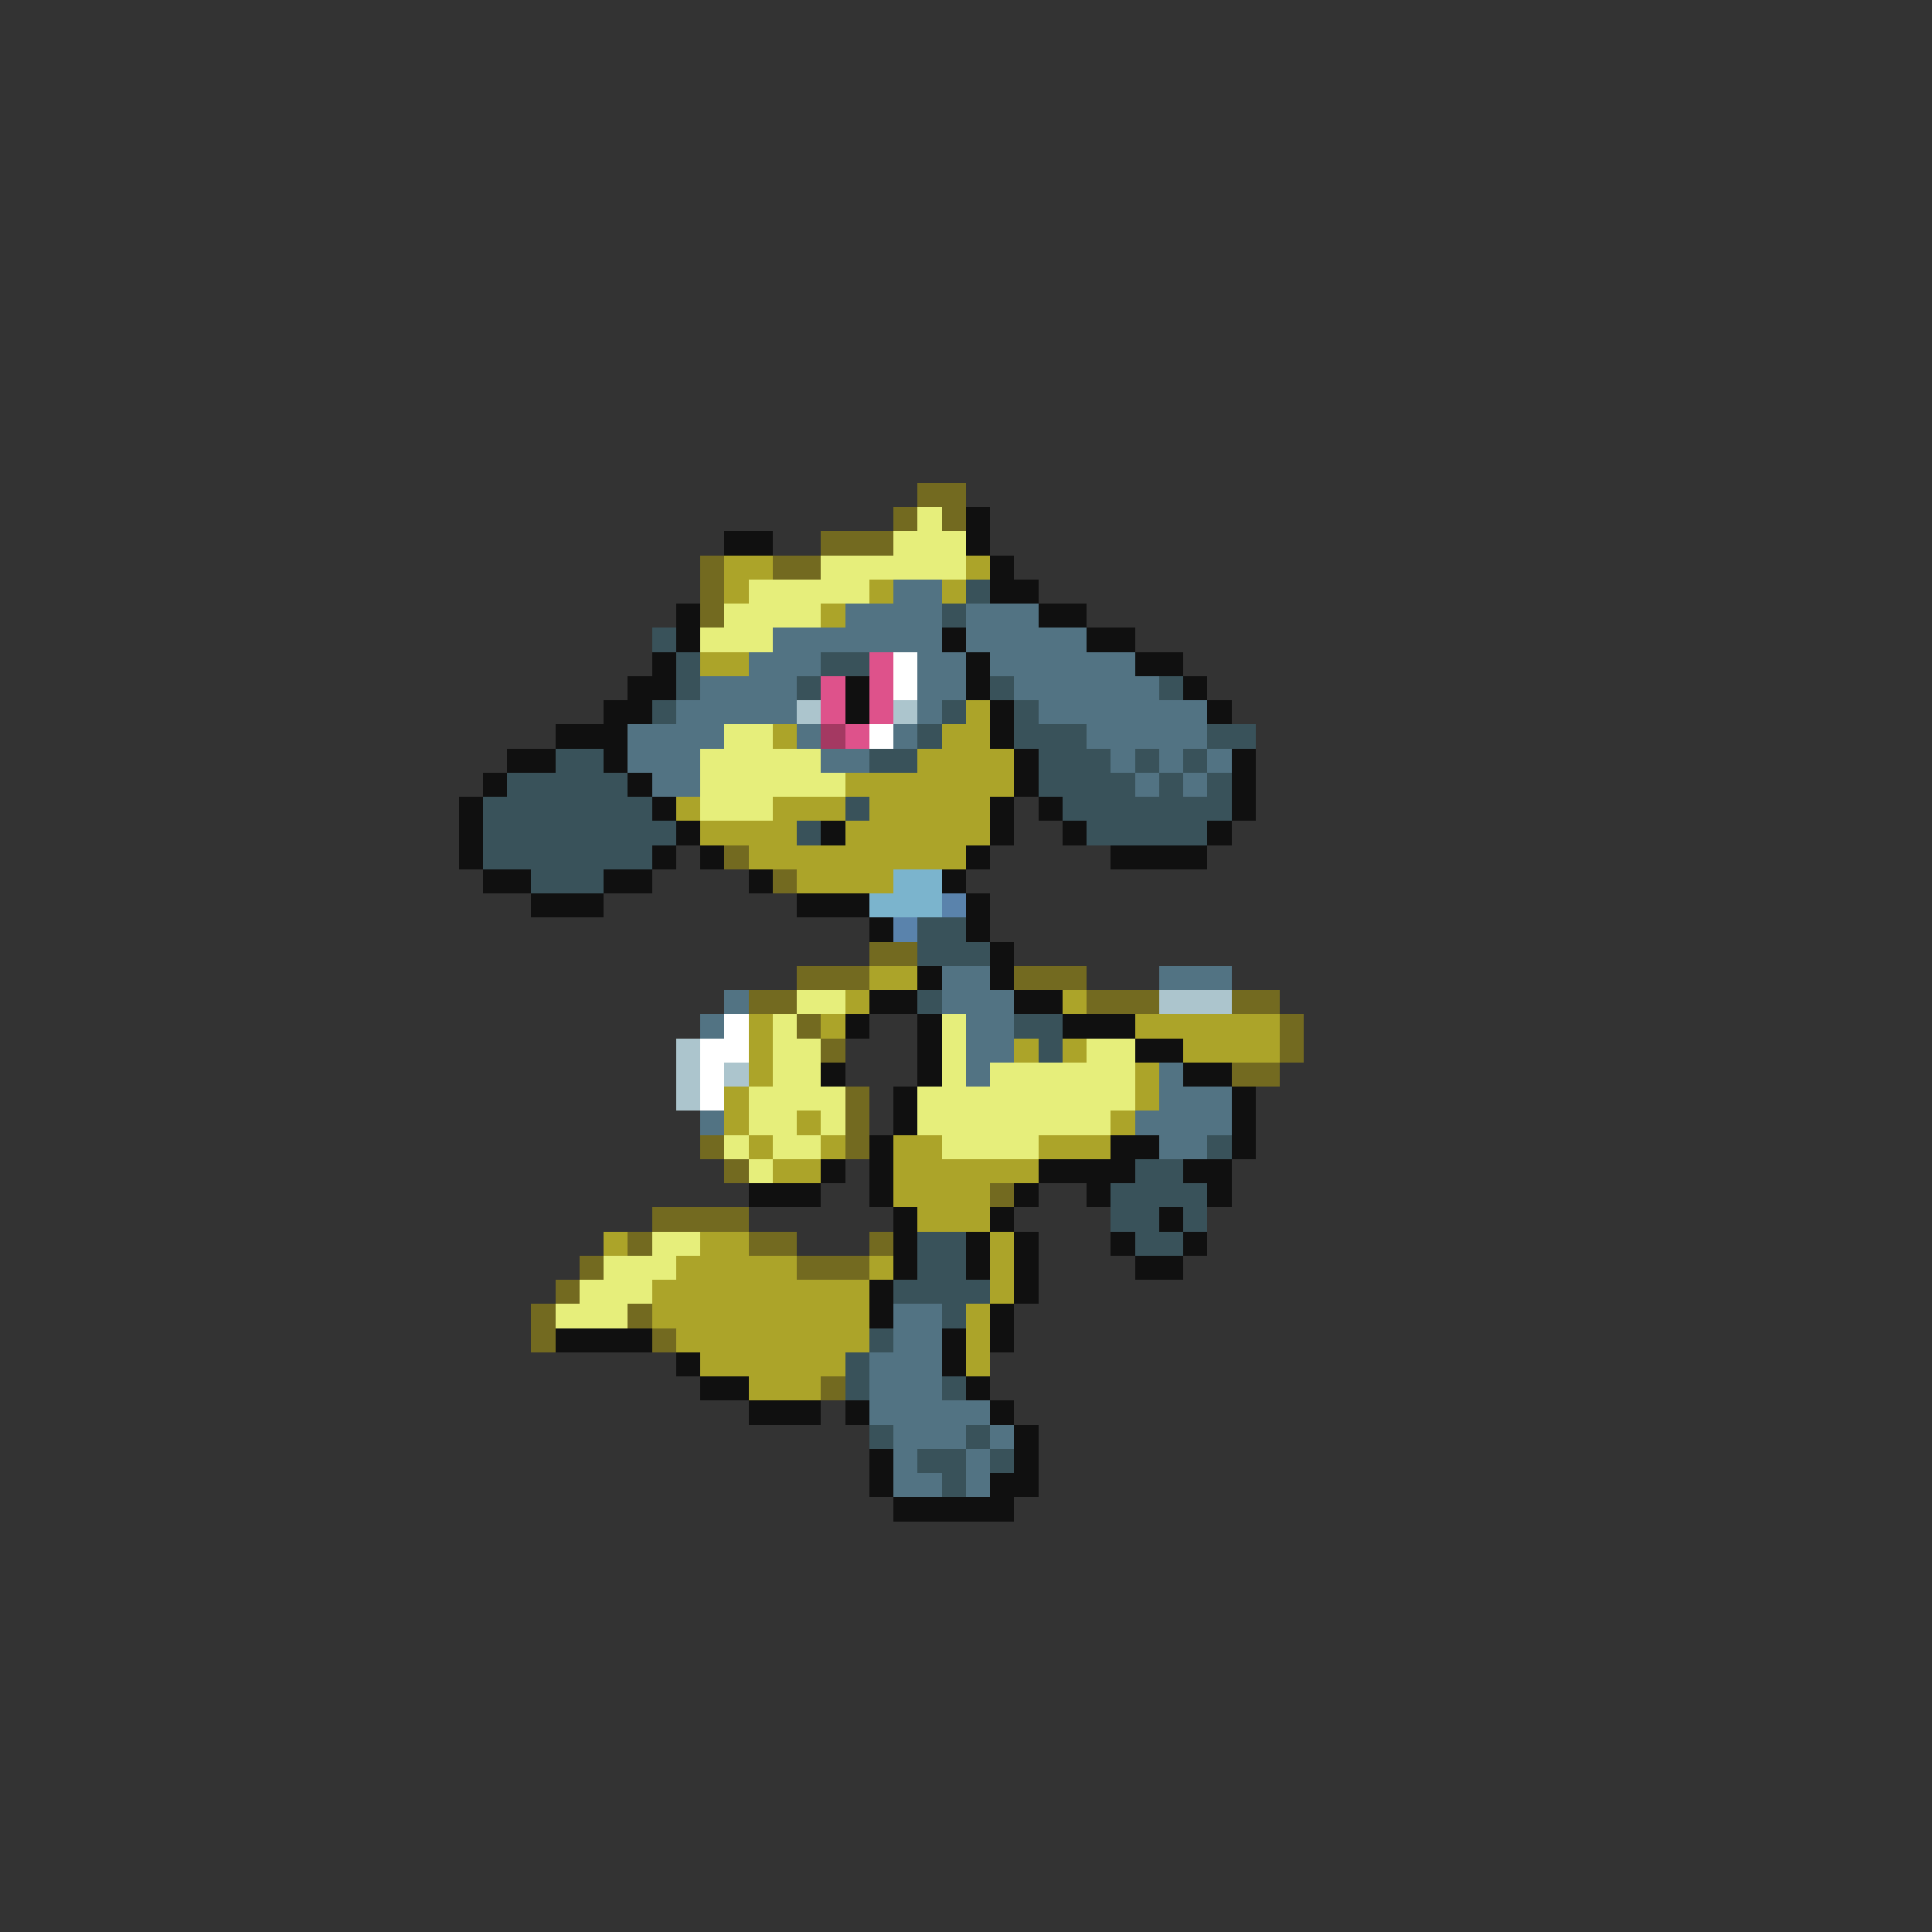 <svg xmlns="http://www.w3.org/2000/svg" viewBox="0 -0.5 80 80" shape-rendering="crispEdges">
<rect x="0" y="-0.5" width="80" height="80" fill="#333333" stroke="none"/>
<path stroke="#736a20" d="M38 20h2M37 21h1M39 21h1M34 22h3M29 23h1M32 23h2M29 24h1M29 25h1M30 35h1M32 36h1M36 39h2M33 40h3M42 40h3M31 41h2M45 41h3M51 41h2M33 42h1M53 42h1M34 43h1M53 43h1M51 44h2M35 45h1M35 46h1M29 47h1M35 47h1M30 48h1M41 49h1M27 50h4M26 51h1M31 51h2M36 51h1M24 52h1M33 52h3M23 53h1M22 54h1M26 54h1M22 55h1M27 55h1M34 57h1" />
<path stroke="#e6ee7b" d="M38 21h1M37 22h3M34 23h6M31 24h5M30 25h4M29 26h3M30 30h2M29 31h5M29 32h6M29 33h3M33 41h2M32 42h1M39 42h1M32 43h2M39 43h1M45 43h2M32 44h2M39 44h1M41 44h6M31 45h4M38 45h9M31 46h2M34 46h1M38 46h8M30 47h1M32 47h2M39 47h4M31 48h1M27 51h2M25 52h3M24 53h3M23 54h3" />
<path stroke="#101010" d="M40 21h1M30 22h2M40 22h1M41 23h1M41 24h2M28 25h1M43 25h2M28 26h1M39 26h1M45 26h2M27 27h1M40 27h1M47 27h2M26 28h2M35 28h1M40 28h1M49 28h1M25 29h2M35 29h1M41 29h1M50 29h1M23 30h3M41 30h1M21 31h2M25 31h1M42 31h1M51 31h1M20 32h1M26 32h1M42 32h1M51 32h1M19 33h1M27 33h1M41 33h1M43 33h1M51 33h1M19 34h1M28 34h1M34 34h1M41 34h1M44 34h1M50 34h1M19 35h1M27 35h1M29 35h1M40 35h1M46 35h4M20 36h2M25 36h2M31 36h1M39 36h1M22 37h3M33 37h3M40 37h1M36 38h1M40 38h1M41 39h1M38 40h1M41 40h1M36 41h2M42 41h2M35 42h1M38 42h1M44 42h3M38 43h1M47 43h2M34 44h1M38 44h1M49 44h2M37 45h1M51 45h1M37 46h1M51 46h1M36 47h1M46 47h2M51 47h1M34 48h1M36 48h1M43 48h4M49 48h2M31 49h3M36 49h1M42 49h1M45 49h1M50 49h1M37 50h1M41 50h1M48 50h1M37 51h1M40 51h1M42 51h1M46 51h1M49 51h1M37 52h1M40 52h1M42 52h1M47 52h2M36 53h1M42 53h1M36 54h1M41 54h1M23 55h4M39 55h1M41 55h1M28 56h1M39 56h1M29 57h2M40 57h1M31 58h3M35 58h1M41 58h1M42 59h1M36 60h1M42 60h1M36 61h1M41 61h2M37 62h5" />
<path stroke="#aca429" d="M30 23h2M40 23h1M30 24h1M36 24h1M39 24h1M34 25h1M29 27h2M40 29h1M32 30h1M39 30h2M38 31h4M35 32h7M28 33h1M32 33h3M36 33h5M29 34h4M35 34h6M31 35h9M33 36h4M36 40h2M35 41h1M44 41h1M31 42h1M34 42h1M47 42h6M31 43h1M42 43h1M44 43h1M49 43h4M31 44h1M47 44h1M30 45h1M47 45h1M30 46h1M33 46h1M46 46h1M31 47h1M34 47h1M37 47h2M43 47h3M32 48h2M37 48h6M37 49h4M38 50h3M25 51h1M29 51h2M41 51h1M28 52h5M36 52h1M41 52h1M27 53h9M41 53h1M27 54h9M40 54h1M28 55h8M40 55h1M29 56h6M40 56h1M31 57h3" />
<path stroke="#527383" d="M37 24h2M35 25h4M40 25h3M32 26h7M40 26h5M31 27h3M38 27h2M41 27h6M29 28h4M38 28h2M42 28h6M28 29h5M38 29h1M43 29h7M26 30h4M33 30h1M37 30h1M45 30h5M26 31h3M34 31h2M46 31h1M48 31h1M50 31h1M27 32h2M47 32h1M49 32h1M39 40h2M48 40h3M30 41h1M39 41h3M29 42h1M40 42h2M40 43h2M40 44h1M48 44h1M48 45h3M29 46h1M47 46h4M48 47h2M37 54h2M37 55h2M36 56h3M36 57h3M36 58h5M37 59h3M41 59h1M37 60h1M40 60h1M37 61h2M40 61h1" />
<path stroke="#39525a" d="M40 24h1M39 25h1M27 26h1M28 27h1M34 27h2M28 28h1M33 28h1M41 28h1M48 28h1M27 29h1M39 29h1M42 29h1M38 30h1M42 30h3M50 30h2M23 31h2M36 31h2M43 31h3M47 31h1M49 31h1M21 32h5M43 32h4M48 32h1M50 32h1M20 33h7M35 33h1M44 33h7M20 34h8M33 34h1M45 34h5M20 35h7M22 36h3M38 38h2M38 39h3M38 41h1M42 42h2M43 43h1M50 47h1M47 48h2M46 49h4M46 50h2M49 50h1M38 51h2M47 51h2M38 52h2M37 53h4M39 54h1M36 55h1M35 56h1M35 57h1M39 57h1M36 59h1M40 59h1M38 60h2M41 60h1M39 61h1" />
<path stroke="#de528b" d="M36 27h1M34 28h1M36 28h1M34 29h1M36 29h1M35 30h1" />
<path stroke="#ffffff" d="M37 27h1M37 28h1M36 30h1M30 42h1M29 43h2M29 44h1M29 45h1" />
<path stroke="#acc5cd" d="M33 29h1M37 29h1M48 41h3M28 43h1M28 44h1M30 44h1M28 45h1" />
<path stroke="#a43962" d="M34 30h1" />
<path stroke="#7bb4cd" d="M37 36h2M36 37h3" />
<path stroke="#5a83ac" d="M39 37h1M37 38h1" />
</svg>